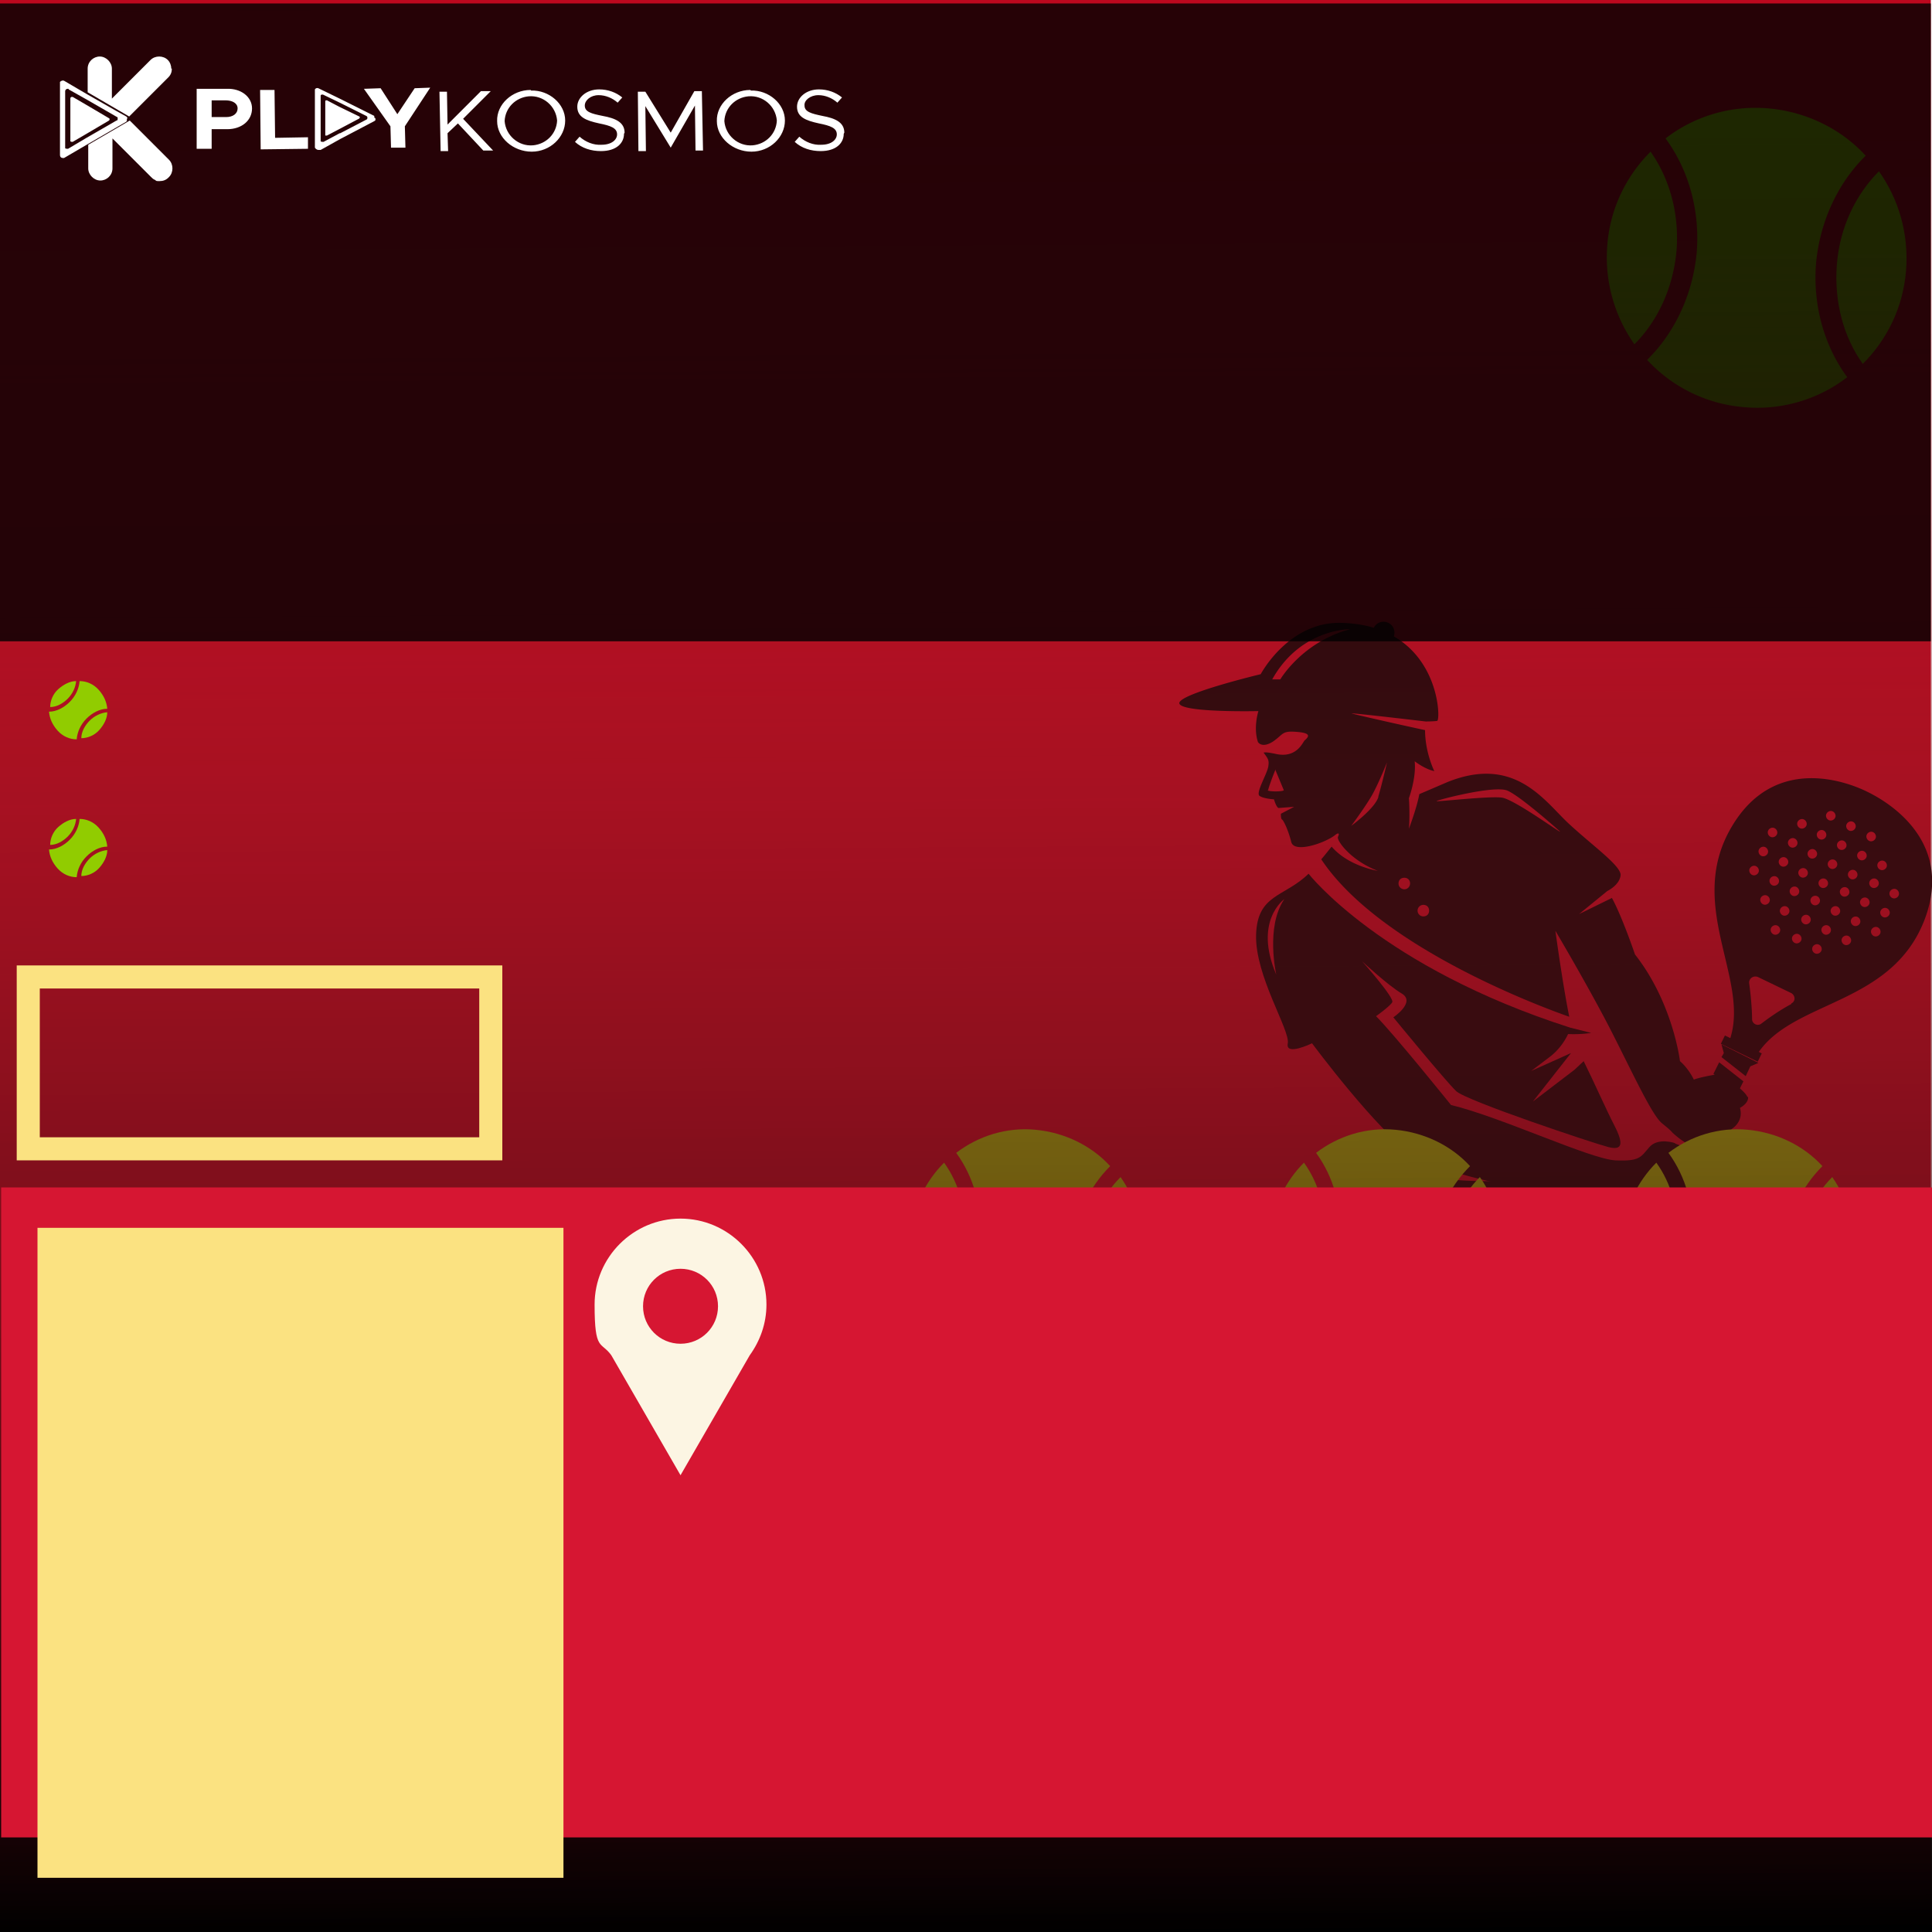 <svg xmlns="http://www.w3.org/2000/svg" width="335" height="335" data-name="Layer 1">
  <defs>
    <filter id="b" data-name="drop-shadow-5" filterUnits="userSpaceOnUse">
      <feOffset/>
      <feGaussianBlur result="uuid-c849a0b4-4719-4a28-9147-d2e7fa8aafef" stdDeviation="3"/>
      <feFlood flood-color="#000" flood-opacity=".8"/>
      <feComposite in2="uuid-c849a0b4-4719-4a28-9147-d2e7fa8aafef" operator="in"/>
      <feComposite in="SourceGraphic"/>
    </filter>
    <filter id="c" data-name="drop-shadow-6" filterUnits="userSpaceOnUse">
      <feOffset dx="7" dy="7"/>
      <feGaussianBlur result="uuid-fc10cda4-44a8-4ac6-9920-764dcf3a6a7a" stdDeviation="5"/>
      <feFlood flood-color="#846549" flood-opacity=".8"/>
      <feComposite in2="uuid-fc10cda4-44a8-4ac6-9920-764dcf3a6a7a" operator="in"/>
      <feComposite in="SourceGraphic"/>
    </filter>
    <linearGradient id="a" x1="166.1" x2="168.1" y1=".4" y2="335.4" gradientUnits="userSpaceOnUse">
      <stop offset="0" stop-color="#e53241" stop-opacity="0"/>
      <stop offset="1"/>
    </linearGradient>
  </defs>
  <path fill="#bc081e" d="M-1-.1h335.8v335H-1z"/>
  <g fill="#91cc00">
    <path d="M318.5 45.9c.5-6.5 3.3-12.2 7.3-16.2 3.4 4.8 5.2 10.8 4.7 17.2s-3.3 12-7.5 16.2c-3.3-4.6-5-10.7-4.5-17.2Z"/>
    <path d="M294.2 43.8c.6-7.5-1.5-14.5-5.4-19.8 4.9-3.8 11.3-5.8 17.9-5.2s12.6 3.6 16.8 8.2c-4.7 4.6-7.9 11.2-8.6 18.6-.6 7.5 1.5 14.5 5.4 19.8-4.9 3.8-11.3 5.8-17.9 5.2a25.7 25.7 0 0 1-16.8-8.2c4.7-4.6 7.9-11.2 8.6-18.6Z"/>
    <path d="M290.7 43.5c.5-6.5-1.2-12.5-4.5-17.2-4.2 4.2-7 9.8-7.5 16.2a26.1 26.1 0 0 0 4.7 17.2c4-4 6.7-9.7 7.3-16.2Z"/>
  </g>
  <path d="m296.7 187.1-.9 2 4.1 3.2 1-2-4.2-3.2zm6-.5.8-1.7-4.6-2.3-.4.7 4.2 3.3zm-4.6-2.4-1 2 4.2 3.3 1-2-4.2-3.3zm.4 11 1-2-4.2-3.3-.9 2 4.1 3.3zm-4.6-2.4-.8 1.7 4.7 2.3.3-.7-4.2-3.3zm4.49-11.81.7-1.44 6.39 3.1-.7 1.44zm6.51 3.31-1.4.6-4.6-2.3-.4-1.5 6.4 3.2zm-13.88 11.93.7-1.44 6.39 3.1-.7 1.44z"/>
  <path d="m291.8 195 1.4-.7 4.7 2.3.3 1.5-6.4-3.1zm32-57.7c-3-1.5-15.9-6.8-23.5 6-8.1 13.6 3.1 26.3-.3 36.8l4.9 2.4c6.2-9.1 23.1-8.2 28.8-23 5.3-13.9-6.8-20.7-9.9-22.2Zm1.8 12.4c.2-.4.7-.6 1.1-.4s.6.7.4 1.1c-.2.4-.7.6-1.1.4s-.6-.7-.4-1.1Zm-1.9-5c.2-.4.7-.6 1.1-.4.4.2.6.7.4 1.1-.2.4-.7.6-1.1.4-.4-.2-.6-.7-.4-1.1Zm-1.6 3.3c.2-.4.7-.6 1.1-.4.4.2.6.7.4 1.1-.2.4-.7.6-1.1.4-.4-.2-.6-.7-.4-1.1Zm-.1 4c-.2.4-.7.6-1.1.4-.4-.2-.6-.7-.4-1.1.2-.4.7-.6 1.1-.4.4.2.6.7.4 1.1Zm-1.8-9.1c.2-.4.7-.6 1.1-.4.4.2.6.7.4 1.1-.2.4-.7.6-1.1.4-.4-.2-.6-.7-.4-1.1Zm-1.6 3.3c.2-.4.7-.6 1.1-.4.4.2.6.7.4 1.1s-.7.6-1.1.4c-.4-.2-.6-.7-.4-1.1Zm-.1 4c-.2.4-.7.6-1.1.4-.4-.2-.6-.7-.4-1.1.2-.4.7-.6 1.1-.4.4.2.6.7.4 1.1Zm-1.6 3.3c-.2.4-.7.6-1.1.4-.4-.2-.6-.7-.4-1.1s.7-.6 1.1-.4c.4.2.6.7.4 1.1Zm-.2-12.4c.2-.4.7-.6 1.1-.4s.6.7.4 1.1c-.2.4-.7.6-1.1.4s-.6-.7-.4-1.1Zm-1.6 3.3c.2-.4.7-.6 1.1-.4.4.2.6.7.4 1.1-.2.4-.7.6-1.1.4-.4-.2-.6-.7-.4-1.1Zm-1.6 3.3c.2-.4.7-.6 1.1-.4s.6.7.4 1.1c-.2.4-.7.6-1.1.4s-.6-.7-.4-1.1Zm-.1 4c-.2.4-.7.6-1.1.4-.4-.2-.6-.7-.4-1.1.2-.4.7-.6 1.1-.4.4.2.6.7.4 1.1Zm-4.7 5.9c.2-.4.7-.6 1.1-.4.4.2.6.7.4 1.1-.2.4-.7.6-1.1.4-.4-.2-.6-.7-.4-1.1Zm-.1 4c-.2.4-.7.6-1.1.4-.4-.2-.6-.7-.4-1.1.2-.4.7-.6 1.1-.4.4.2.6.7.4 1.1Zm1.8-7.4c.2-.4.7-.6 1.1-.4.4.2.6.7.4 1.1-.2.4-.7.6-1.1.4-.4-.2-.6-.7-.4-1.1Zm1.3-11.7c.2-.4.7-.6 1.1-.4.4.2.6.7.4 1.1-.2.4-.7.6-1.1.4-.4-.2-.6-.7-.4-1.1Zm-1.6 3.3c.2-.4.7-.6 1.1-.4.4.2.6.7.4 1.1-.2.4-.7.6-1.1.4-.4-.2-.6-.7-.4-1.1Zm-1.6 3.3c.2-.4.7-.6 1.1-.4.4.2.6.7.4 1.1-.2.4-.7.6-1.1.4-.4-.2-.6-.7-.4-1.1Zm-.1 4c-.2.4-.7.6-1.1.4-.4-.2-.6-.7-.4-1.1.2-.4.7-.6 1.1-.4.4.2.6.7.4 1.1Zm-1.6 3.3c-.2.4-.7.6-1.1.4-.4-.2-.6-.7-.4-1.1.2-.4.7-.6 1.1-.4s.6.7.4 1.1Zm-.2-12.4c.2-.4.7-.6 1.1-.4.4.2.6.7.4 1.1-.2.4-.7.6-1.1.4-.4-.2-.6-.7-.4-1.1Zm-1.6 3.3c.2-.4.7-.6 1.1-.4.4.2.6.7.4 1.1-.2.4-.7.6-1.1.4-.4-.2-.6-.7-.4-1.1Zm-1.6 3.3c.2-.4.7-.6 1.1-.4.4.2.6.7.4 1.1s-.7.6-1.1.4c-.4-.2-.6-.7-.4-1.1Zm7.2 23.5c-1.9 1-3.9 2.4-5.2 3.4a1 1 0 0 1-1.6-.8c0-1.6-.2-4-.5-6.2-.1-.8.7-1.4 1.5-1.1l2.9 1.4 2.9 1.4c.7.4.8 1.4 0 1.8Zm1.7-11c-.2.4-.7.6-1.1.4-.4-.2-.6-.7-.4-1.1.2-.4.7-.6 1.1-.4.4.2.6.7.4 1.1Zm1.6-3.3c-.2.4-.7.6-1.1.4-.4-.2-.6-.7-.4-1.1.2-.4.7-.6 1.1-.4.4.2.6.7.4 1.1Zm.1-4c.2-.4.7-.6 1.1-.4.4.2.6.7.4 1.1-.2.4-.7.6-1.1.4-.4-.2-.6-.7-.4-1.1Zm1.8 9.1c-.2.4-.7.6-1.1.4-.4-.2-.6-.7-.4-1.1.2-.4.7-.6 1.1-.4s.6.7.4 1.1Zm1.6-3.3c-.2.4-.7.6-1.1.4-.4-.2-.6-.7-.4-1.1.2-.4.7-.6 1.1-.4.4.2.6.7.4 1.1Zm1.6-3.3c-.2.4-.7.6-1.1.4-.4-.2-.6-.7-.4-1.1.2-.4.7-.6 1.1-.4s.6.7.4 1.1Zm.1-4c.2-.4.7-.6 1.1-.4.4.2.6.7.4 1.1s-.7.6-1.1.4c-.4-.2-.6-.7-.4-1.1Zm1.8 9.1c-.2.4-.7.6-1.1.4-.4-.2-.6-.7-.4-1.1s.7-.6 1.1-.4c.4.2.6.7.4 1.1Zm1.6-3.3c-.2.4-.7.6-1.1.4-.4-.2-.6-.7-.4-1.1.2-.4.7-.6 1.1-.4.4.2.6.7.4 1.1Zm1.6-3.3c-.2.4-.7.6-1.1.4-.4-.2-.6-.7-.4-1.1.2-.4.7-.6 1.1-.4s.6.7.4 1.1Zm.1-4c.2-.4.7-.6 1.1-.4s.6.7.4 1.1c-.2.4-.7.6-1.1.4-.4-.2-.6-.7-.4-1.1Zm1.8 9.1c-.2.4-.7.6-1.1.4-.4-.2-.6-.7-.4-1.1.2-.4.7-.6 1.1-.4.4.2.6.7.4 1.1Zm1.6-3.3c-.2.4-.7.6-1.1.4-.4-.2-.6-.7-.4-1.1.2-.4.7-.6 1.1-.4.4.2.6.7.4 1.1Zm1.6-3.3c-.2.4-.7.6-1.1.4-.4-.2-.6-.7-.4-1.1s.7-.6 1.1-.4c.4.2.6.7.4 1.1Z"/>
  <circle cx="239.9" cy="109.7" r="1.9"/>
  <path d="M303 190.3c-.2-1.2-4.8-4.1-4.8-4.1s-3.2.5-4.5 1c0 0-.8-1.8-2.4-3.2 0 0-1.2-10.1-7.8-18.5 0 0-2.2-6.5-4-9.8l-5.7 2.8 4.9-4s2.1-1 2.3-2.7c.2-1.6-4.8-5.1-9-9-4.2-3.9-9.3-11.9-21-7.2l-4.9 2.1c-.4 2.3-1.8 6-1.8 6 .2-2.4 0-5.3 0-5.3s1.3-3.5 1-6.4c0 0 1.8 1.4 3.4 1.7 0 0-1.6-3.2-1.6-7.1-3.3-.7-13.5-3-12.7-2.9 1 0 12.8 1.4 12.8 1.4s1.3 0 2-.1c.7-.2.4-16.6-16.7-17-9.1-.2-13.9 8.9-13.9 8.9s-14.6 3.5-14.1 5.1c.5 1.6 13.7 1.3 13.7 1.3s-.9 2.8-.1 5.3c0 .1.7 1.2 2.6 0 1.9-1.3 1.5-1.9 4.1-1.7 2.6.2 2.2.8 1.4 1.5-.3.3-1.4 3.2-5.1 2.3-1-.2-1.6-.3-2-.2.8 1.1 1 1.3.8 2.5-.3 1.4-2.2 4.5-1.5 5 .7.5 2.5.6 2.5.6s.4 1.4.8 1.5l2.7-.2-2.3 1.2c0 .3 0 .9.2 1 .3.2 1.1 1.9 1.6 3.9s5.8.2 7.6-1.2c.6-.5.8-.3.5.3s2.2 4.1 6.9 5.9c0 0-5.1-.8-8-4.2-.5.6-1.1 1.4-1.8 2.2 9.9 14.9 37 25.2 43 27.3-1.2-6-2.4-14.9-2.4-14.9s6.1 10.3 9.9 17.8c3.8 7.5 6.8 14 8.5 15.5.7.6 1.4 1.1 1.9 1.7 1 .9 2 1.7 3.2 2.2l3.7 1.7c.4 0 2.3-.5 2-2.3 0 0 1.6-.5 1.3-2.2 0 0 2.2-1.2 1.5-3.7 0 0 1.6-.8 1.4-2ZM219.9 137c0-.3.9-2.7 1.2-3.4v-.2l1.5 3.6c0 .3-2.8.3-2.8 0Zm2.2-19.2h-1.5c4.9-8.8 13.5-8.7 13.5-8.7-8.3 2.2-12.1 8.7-12.1 8.7Zm16.9 20.4c-.6 2-4.7 5-4.7 5s2.6-3.5 3.7-5.5 2.5-5.5 2.5-5.5-.9 3.9-1.5 5.9Zm4.5 16c-.5 0-1-.4-1-1s.4-1 1-1 1 .4 1 1c0 .5-.4 1-1 1Zm3.3 4.7a1 1 0 0 1 0-2c.6 0 1 .4 1 1s-.4 1-1 1Zm13.6-20.6c-2.3-.3-11.6.8-11.3.6.2-.2 10.1-2.8 12.3-1.8 2.3 1 8.9 6.9 8.9 6.9 1.7 1.5-7.6-5.4-9.9-5.7Zm-22.5 58.8s-.3 9.8-6.8 17c0 0 24.1 10.5 53.8 12.2 0 0-28.7-6.8-38.3-12.8l23.2 4.8s-16.6-6.6-20.5-8.8c0 0 19.9 4.5 30.1 4.4 0 0-14.9-3.8-19.3-5.7h17.5l-11-3.9-7.6.5s-9.2.2-13.1-1.4c-3.8-1.5-7.9-6.3-7.9-6.3Z"/>
  <path d="M290.4 198.2s-2.9-1-4.4.7c-1.5 1.7-1.6 2.5-5.9 2.3s-19.8-7.5-28.5-9.6c0 0-9.9-12.3-13-15.4 0 0 2.4-1.7 2.8-2.4.5-.7-5.2-7.1-5.2-7.1s4.5 4.2 6.9 5.6c2.4 1.5-1.5 4.1-1.5 4.1s9.1 11.1 10.9 12.8c1.8 1.7 24 9.1 26.4 9.7 2.4.6 2.7-.5 1-3.8-1.3-2.5-3.7-7.9-5.3-11.1l-1.6 1.5-7.2 5.5 6.6-8.4-6.9 3.1 3.3-2.5c1.3-1 2.4-2.4 3.1-3.9 2.4.1 4-.2 4-.2l-3.6-.9c-32.8-10.5-45.4-26.7-45.4-26.7-4.2 4.1-8.9 3.5-9.1 10.6-.2 7.1 5.9 16.5 5.5 18.8-.5 2.3 4.2 0 4.2 0s11.2 15.1 17.5 19.4c6.3 4.3 30.3 7.7 35.2 8.8 4.9 1.1 14.2 3.1 13.6-.4 0 0 1.2-.8 1.2-1.5s-.4-1.2-.4-1.2 1.4-.3.8-1.7c0 0 1.7.5 2.1-.9.4-1.3-.5-2.4-.7-2.7l-6.3-2.4ZM221.3 169c-4-9.3 1.4-13.1 1.4-13.1-3.3 4.8-1.4 13.1-1.4 13.1Z"/>
  <g fill="#91cc00">
    <path d="M188.7 216.6c.4-5 2.5-9.4 5.6-12.5 2.6 3.7 4 8.3 3.6 13.2s-2.5 9.2-5.8 12.4c-2.5-3.6-3.9-8.2-3.5-13.2Z"/>
    <path d="M169.9 215.1c.5-5.7-1.1-11.1-4.1-15.2 3.8-2.9 8.7-4.5 13.8-4s9.7 2.8 12.9 6.3c-3.6 3.6-6.1 8.6-6.6 14.3s1.1 11.1 4.1 15.2c-3.8 2.9-8.7 4.5-13.8 4-5.1-.4-9.7-2.8-12.9-6.3 3.6-3.6 6.1-8.6 6.6-14.3Z"/>
    <path d="M167.2 214.8c.4-5-.9-9.6-3.5-13.2-3.2 3.2-5.4 7.6-5.8 12.4s1 9.5 3.6 13.2c3.1-3.1 5.2-7.5 5.6-12.5Z"/>
  </g>
  <g fill="#91cc00">
    <path d="M251 216.6c.4-5 2.5-9.4 5.6-12.5 2.6 3.7 4 8.3 3.6 13.2s-2.5 9.2-5.8 12.4c-2.5-3.6-3.9-8.2-3.5-13.2Z"/>
    <path d="M232.3 215.1c.5-5.7-1.1-11.1-4.1-15.2 3.8-2.9 8.7-4.5 13.8-4s9.7 2.8 12.9 6.3c-3.6 3.6-6.1 8.6-6.6 14.3s1.1 11.1 4.1 15.2c-3.8 2.9-8.7 4.5-13.8 4-5.1-.4-9.7-2.8-12.9-6.3 3.6-3.6 6.1-8.6 6.6-14.3Z"/>
    <path d="M229.6 214.8c.4-5-.9-9.6-3.5-13.2-3.2 3.2-5.4 7.6-5.8 12.4s1 9.5 3.6 13.2c3.1-3.1 5.2-7.5 5.6-12.5Z"/>
  </g>
  <g fill="#91cc00">
    <path d="M312.1 216.6c.4-5 2.5-9.4 5.6-12.5 2.6 3.7 4 8.3 3.6 13.2-.4 4.9-2.5 9.2-5.8 12.4-2.5-3.6-3.9-8.2-3.5-13.2Z"/>
    <path d="M293.4 215.1c.5-5.7-1.1-11.1-4.1-15.2 3.8-2.9 8.7-4.5 13.8-4s9.7 2.8 12.9 6.3c-3.6 3.6-6.1 8.6-6.6 14.3-.5 5.7 1.1 11.1 4.1 15.2-3.8 2.9-8.7 4.5-13.8 4-5.1-.4-9.7-2.8-12.9-6.3 3.6-3.6 6.1-8.6 6.6-14.3Z"/>
    <path d="M290.7 214.8c.4-5-.9-9.6-3.5-13.2-3.2 3.2-5.4 7.6-5.8 12.4s1 9.5 3.6 13.2c3.1-3.1 5.2-7.5 5.6-12.5Z"/>
  </g>
  <path fill="url(#a)" d="M-1 .5h336.2v335H-1z"/>
  <g fill="#91cc00">
    <path d="M15.5 125c.9-.9 2-1.4 3.1-1.5 0 1.1-.6 2.2-1.4 3.1s-2 1.4-3.1 1.4c0-1.1.6-2.2 1.5-3.1Z"/>
    <path d="M12.1 121.7c1-1 1.6-2.3 1.7-3.6 1.2 0 2.4.5 3.3 1.5s1.4 2.1 1.5 3.3c-1.3 0-2.6.7-3.6 1.7s-1.6 2.3-1.7 3.6c-1.2 0-2.4-.5-3.3-1.5s-1.4-2.1-1.5-3.3c1.3 0 2.6-.7 3.6-1.7Z"/>
    <path d="M11.7 121.2c.9-.9 1.4-2 1.5-3.1-1.1 0-2.2.6-3.1 1.4s-1.4 2-1.4 3.1c1.1 0 2.2-.6 3.1-1.5Z"/>
  </g>
  <g fill="#91cc00">
    <path d="M15.5 148.9c.9-.9 2-1.4 3.1-1.5 0 1.1-.6 2.2-1.4 3.1s-2 1.4-3.1 1.4c0-1.1.6-2.2 1.5-3.1Z"/>
    <path d="M12.1 145.6c1-1 1.6-2.3 1.7-3.6 1.2 0 2.4.5 3.3 1.5s1.4 2.1 1.5 3.3c-1.3 0-2.6.7-3.6 1.7s-1.6 2.3-1.7 3.6c-1.2 0-2.4-.5-3.3-1.5s-1.4-2.1-1.5-3.3c1.3 0 2.6-.7 3.6-1.7Z"/>
    <path d="M11.7 145.1c.9-.9 1.4-2 1.5-3.1-1.1 0-2.2.6-3.1 1.4s-1.4 2-1.4 3.1c1.1 0 2.2-.6 3.1-1.5Z"/>
  </g>
  <path fill="#d61632" d="M.2 205.9h335v112.7H.2z" filter="url(#b)"/>
  <path d="M-.2.6h335v110.6H-.2z" opacity=".8"/>
  <path fill="none" stroke="#fbe281" stroke-miterlimit="10" stroke-width="4" d="M4.9 169.4h80.2v29.8H4.9z"/>
  <g fill="#fff" data-name="PRINT">
    <path d="M29.8 11.9c0 .6-.2 1.1-.6 1.5l-6.8 6.8-7.2-4.2v-4.1c0-1.2 1-2.1 2.1-2.1s2.1 1 2.1 2.1v5.2l6.7-6.7c.8-.8 2.2-.8 3 0 .4.4.6 1 .6 1.5Zm-.6 18.9c-.4.4-.9.6-1.5.6s-.6 0-.8-.2c-.3-.1-.5-.3-.7-.5l-2.3-2.3-4.4-4.4v5.2c0 1.2-1 2.1-2.1 2.1s-2.1-1-2.1-2.1v-4.1l7.2-4.2 4.5 4.5 2.3 2.3c.8.8.8 2.2 0 3Zm-7.1-10.3c0-.1-.1-.2-.2-.3l-1.8-1-4.9-2.8-4.1-2.4c-.2-.1-.5 0-.7.2v12.7c0 .3.2.5.5.5h.2l4.1-2.4 6.7-3.9s.1-.1.1-.2v-.3Zm-10.2-5 3.2 1.8 5.2 3s.1 0 .1.1v.3s0 .2-.2.2l-5.2 3-3.2 1.9c-.2 0-.4 0-.5-.1v-9.9c0-.2.2-.4.4-.4h.2Z"/>
    <path d="M19 20.7s0 .1-.1.2L15 23.2l-2.4 1.4c-.1 0-.3 0-.4-.1v-7.4c0-.2.1-.3.3-.3h.1l2.4 1.4 3.9 2.3s.1 0 .1.2v.2Zm45.9-.6-6-3-3.7-1.8c-.2-.1-.5 0-.6.2v10.1c.1.2.4.4.6.4h.4l3.4-1.9 2.1-1.1 3.8-2s.2-.1.2-.2v-.2c0-.1-.1-.2-.2-.2Zm-6 3-2.8 1.5c-.2 0-.4 0-.5-.1v-7.8c0-.2 0-.3.3-.3h.1l2.9 1.4 1 .5 3.6 1.8s.1 0 .2.2v.2s0 .1-.1.2L59 23.1Z"/>
    <path d="M62.3 20.5s0 .1-.1.1l-3.4 1.8-2.1 1.1h-.3v-5.9c0-.1 0-.2.2-.2h.1l2.1 1.1 3.5 1.7.1.1v.1Zm-23-5.1h-5.2v10.4h2.6v-3.4h2.7c2.5 0 4.3-1.5 4.3-3.6 0-2-1.9-3.5-4.4-3.4Zm-.2 4.9h-2.4v-2.9h2.4c1.2 0 2.1.5 2.1 1.4 0 .9-.8 1.5-2 1.5Zm14.3 5.5-8.2.1-.1-10.3h2.5l.1 8.3 5.7-.1v2zm16.8-3.9.1 3.7h-2.5l-.1-3.7-4.6-6.5 2.9-.1 2.9 4.5 3-4.5 2.7-.1-4.4 6.7zm15.3 4.2h-1.7l-4.4-4.7-1.8 1.7.1 3.1h-1.3l-.2-10.3h1.3l.1 5.7 5.8-5.8h1.7l-4.8 4.8 5.2 5.5zM92 15.6c-3.2 0-5.9 2.5-5.8 5.4 0 2.9 2.8 5.3 6 5.3s5.8-2.5 5.8-5.4c0-2.9-2.8-5.3-5.9-5.2Zm.4 9.6c-2.5.2-4.7-1.7-4.9-4.2.1-2.3 1.9-4.1 4.2-4.3 2.5-.2 4.7 1.7 4.9 4.2-.1 2.3-1.9 4.1-4.2 4.3Zm15.8-2c0 1.6-1.3 3-4 3-1.7 0-3.3-.5-4.5-1.6l.8-.9c1 .9 2.4 1.5 3.8 1.4 1.8 0 2.7-.9 2.7-1.8 0-1.1-1.1-1.5-3.1-1.9-2.3-.5-3.8-1.1-3.8-2.9 0-1.6 1.6-3 3.8-3 1.5 0 2.9.5 4 1.4l-.8.9c-.9-.8-2.1-1.3-3.3-1.3-1.4 0-2.4.9-2.4 1.8 0 1.1 1.1 1.4 3.1 1.8 2.2.4 3.8 1.1 3.8 2.9Zm13.7 2.9h-1.3l-.1-7.8-4.2 7.3-4.4-7.2.1 7.8h-1.3l-.1-10.3h1.3l4.4 7.1 4.1-7.2h1.3l.2 10.3zm8.2-10.5c-3.2 0-5.9 2.5-5.8 5.4 0 2.9 2.8 5.3 6 5.3s5.8-2.5 5.8-5.4c0-2.9-2.8-5.3-5.9-5.2Zm.4 9.6c-2.5.2-4.7-1.7-4.9-4.2.1-2.3 1.9-4.1 4.2-4.3 2.5-.2 4.7 1.7 4.9 4.2-.1 2.3-1.9 4.1-4.2 4.3Zm15.8-2c0 1.6-1.3 3-4 3-1.7 0-3.3-.5-4.5-1.6l.8-.9c1 .9 2.4 1.5 3.8 1.4 1.8 0 2.7-.9 2.7-1.8 0-1.1-1.1-1.5-3.1-1.9-2.3-.5-3.8-1.1-3.8-2.9 0-1.6 1.6-3 3.8-3 1.5 0 2.9.5 4 1.4l-.8.9c-.9-.8-2.1-1.3-3.3-1.3-1.4 0-2.5.9-2.4 1.8 0 1.1 1.2 1.4 3.1 1.8 2.2.4 3.8 1.1 3.8 2.9Z"/>
  </g>
  <path fill="#fbe281" d="M-.5 205.9h91.2v112.7H-.5z" filter="url(#c)"/>
  <path fill="#fcf5e3" d="M118 211.3c-8.2 0-14.9 6.7-14.9 14.9s1.1 6.3 2.9 8.8l12 20.8 12-20.8c1.8-2.5 2.9-5.5 2.9-8.8 0-8.2-6.7-14.9-14.9-14.9Zm0 21.7c-3.6 0-6.5-2.9-6.5-6.5s2.9-6.5 6.5-6.5 6.5 2.9 6.5 6.5-2.9 6.5-6.5 6.5Z"/>
</svg>
